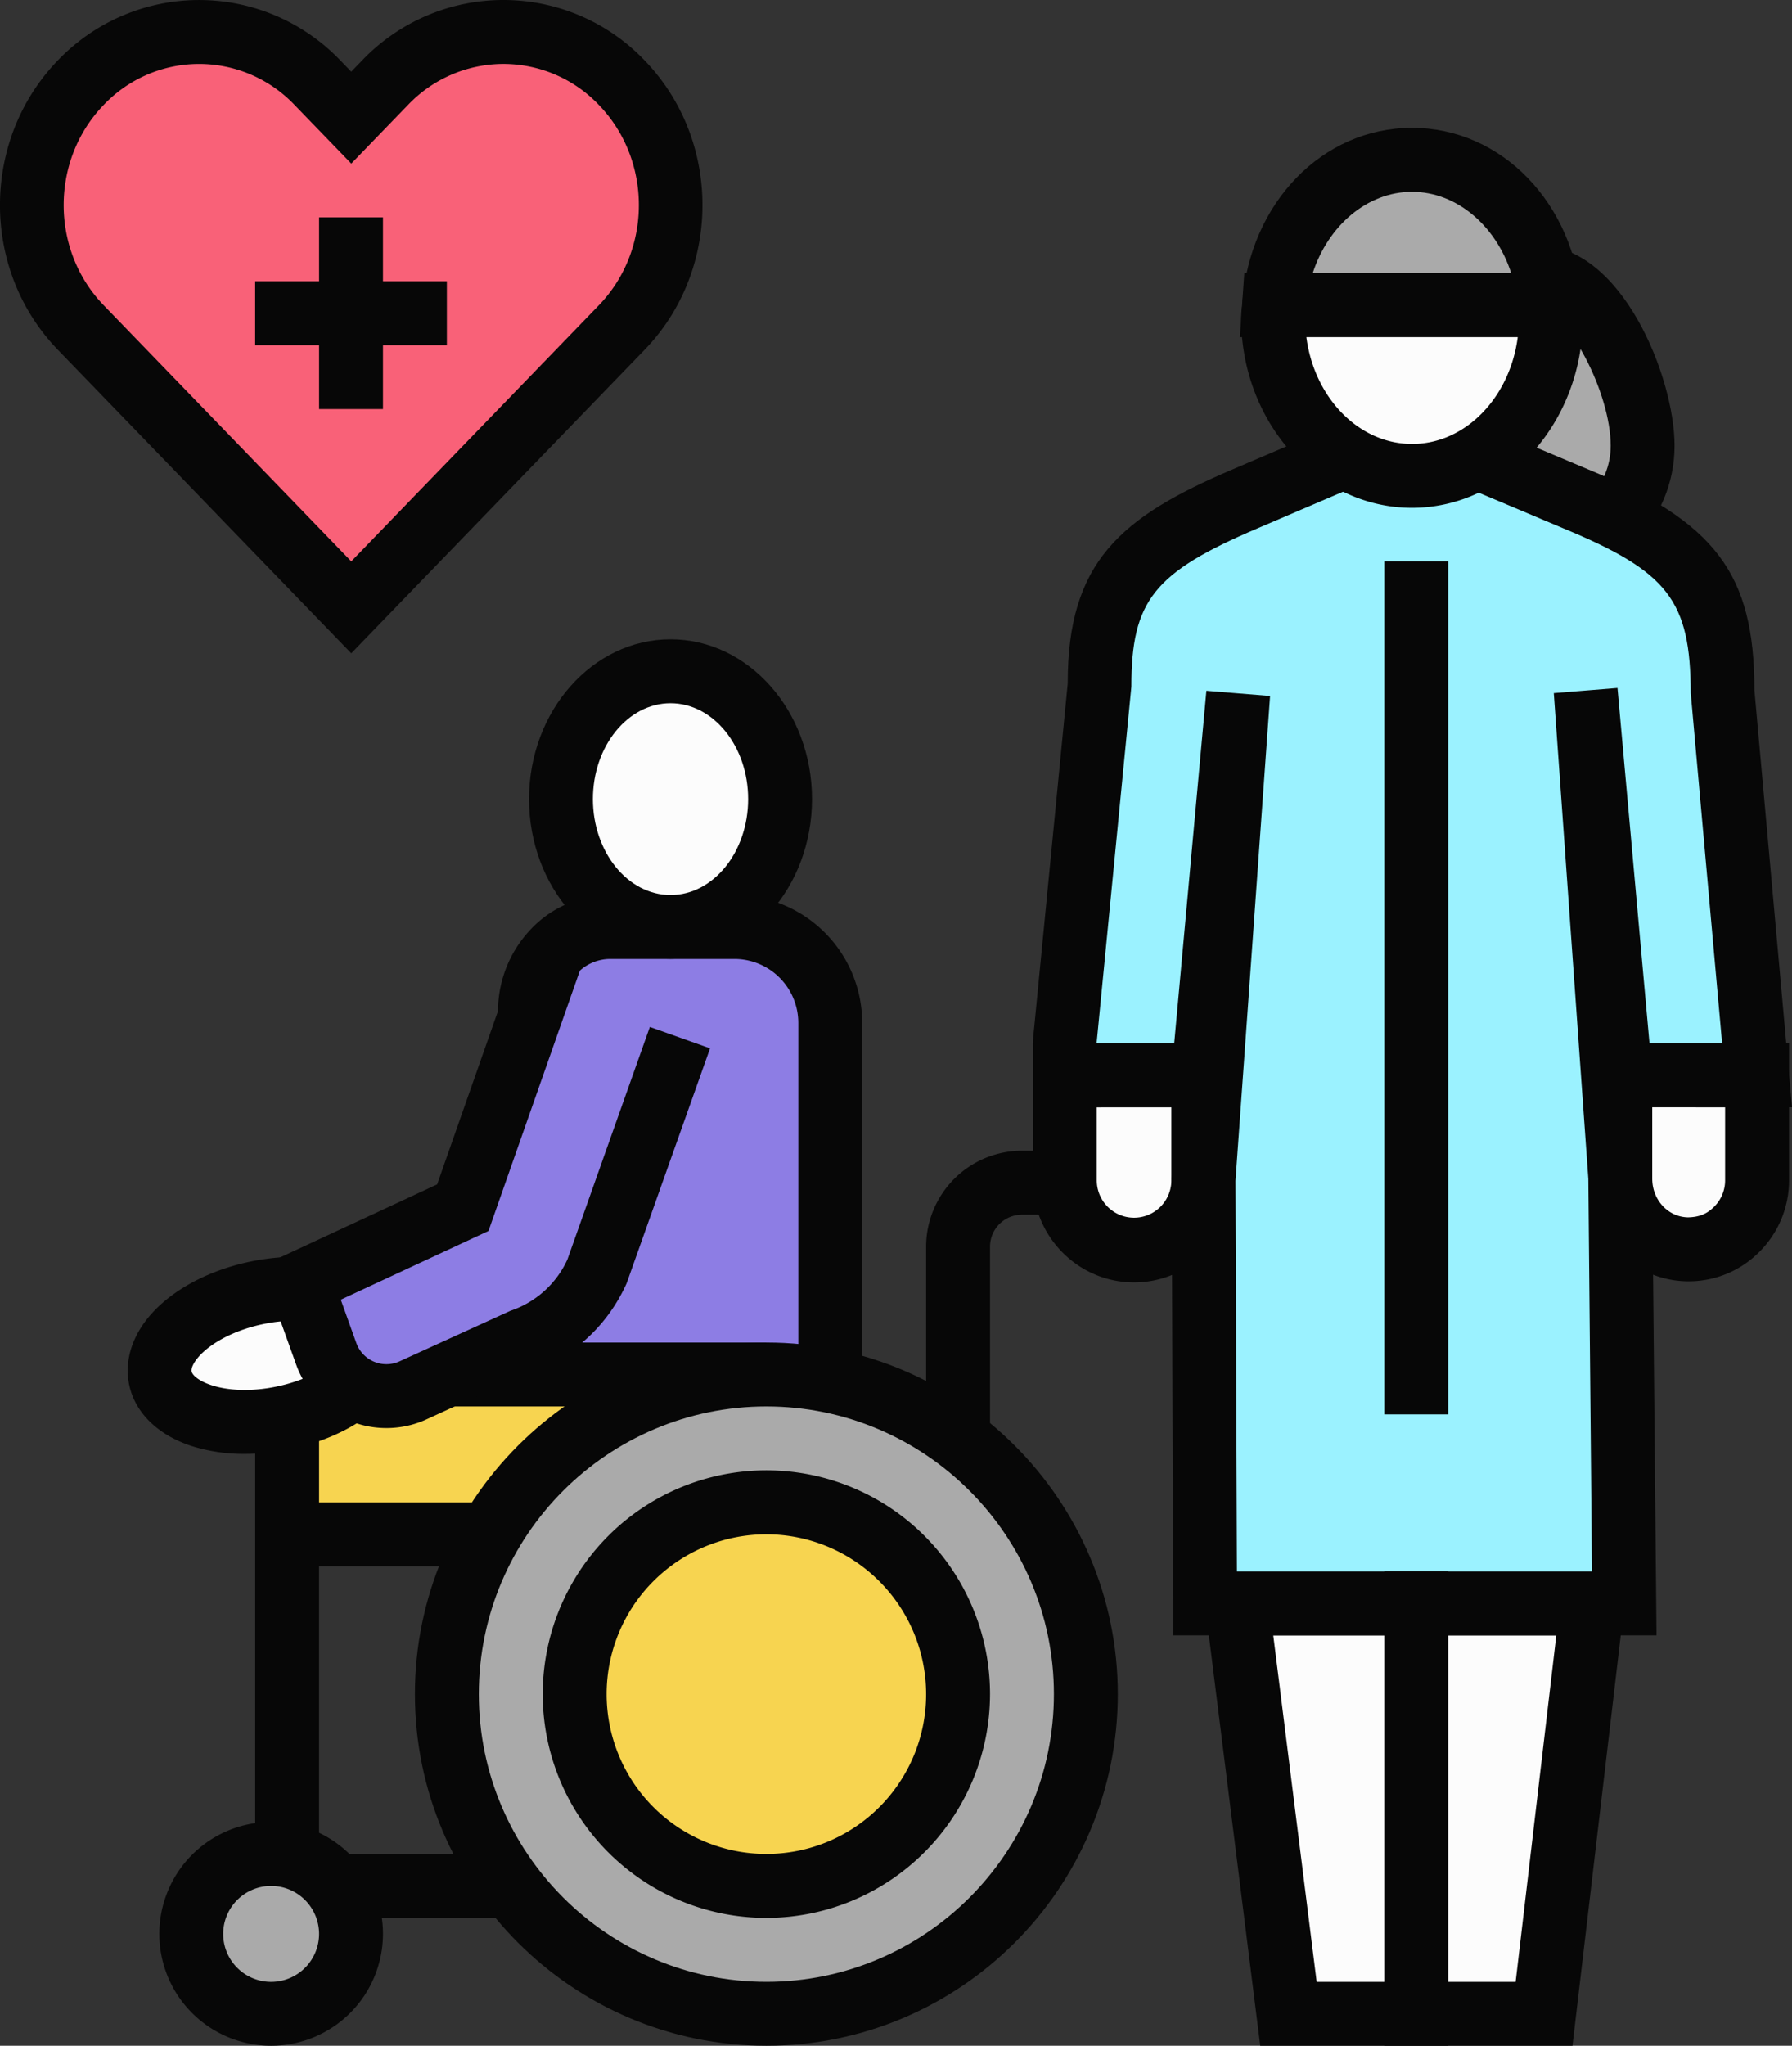 <svg xmlns="http://www.w3.org/2000/svg" width="946.49" height="1080" viewBox="0 0 946.49 1080"><rect x="0" y="0" width="946.49" height="1080" fill="#333333" stroke="none"/><g id="Слой_2" data-name="Слой 2"><g id="homecare07_486979960"><g id="homecare07_486979960-2" data-name="homecare07_486979960"><path d="M387.9 489.37H321.8c-24.53.18-43.19 22.47-41.84 47l6.69 121.79v135H438.52V540A50.62 50.62.0 0 0 387.9 489.37z" fill="#8d7de4"/><path d="M455.4 810H269.78V658.13l-6.66-120.87A62.84 62.84.0 0 1 279.94 491a57.45 57.45.0 0 1 41.73-18.49H387.9A67.57 67.57.0 0 1 455.4 540zM303.53 776.25H421.65V540a33.79 33.79.0 0 0-33.75-33.75H322.28a24.13 24.13.0 0 0-17.73 7.86 28.9 28.9.0 0 0-7.75 21.29l6.69 121.8z" fill="#070707"/><path d="M522.91 776.25H489.16V658.13a50.68 50.68.0 0 1 50.62-50.63h67.49v33.75H539.78a16.89 16.89.0 0 0-16.87 16.88z" fill="#070707"/><path d="M296.29 421.87c0-37.27 25.91-67.5 57.86-67.5S412 384.6 412 421.87s-25.9 67.5-57.85 67.5S296.29 459.15 296.29 421.87z" fill="#fcfcfc"/><path d="M354.15 506.25c-41.21.0-74.73-37.86-74.73-84.38s33.52-84.37 74.73-84.37 74.74 37.85 74.74 84.37S395.37 506.25 354.15 506.25zm0-135c-22.59.0-41 22.71-41 50.62s18.39 50.63 41 50.63 41-22.71 41-50.63S376.75 371.25 354.15 371.25z" fill="#070707"/><circle cx="143.21" cy="1020.94" r="42.19" fill="#aaa"/><path d="M143.21 1080a59.06 59.06.0 1 1 59.07-59.06A59.13 59.13.0 0 1 143.21 1080zm0-84.38a25.32 25.32.0 1 0 25.32 25.32A25.35 25.35.0 0 0 143.21 995.62z" fill="#070707"/><path d="M168.53 995.62H134.78V793.13H286.65v33.75H168.53V995.62z" fill="#070707"/><path d="M168.53 978.75h135v33.75H168.53z" fill="#070707"/><path d="M151.65 810H387.9V725.63H185.4a33.74 33.74.0 0 0-33.75 33.75z" fill="#f7d450"/><path d="M404.78 826.88h-270v-67.5a50.68 50.68.0 0 1 50.63-50.63H404.78zM168.53 793.13H371V742.5H185.4a16.89 16.89.0 0 0-16.87 16.88z" fill="#070707"/><path d="M236 894.38a168.75 168.75.0 1 1 168.75 168.74A168.75 168.75.0 0 1 236 894.38z" fill="#aaa"/><path d="M404.78 1080c-102.36.0-185.63-83.27-185.63-185.62s83.27-185.63 185.63-185.63S590.4 792 590.4 894.38 507.13 1080 404.78 1080zm0-337.5C321 742.5 252.9 810.63 252.9 894.38S321 1046.25 404.78 1046.25s151.87-68.13 151.87-151.87S488.52 742.5 404.78 742.5z" fill="#070707"/><path d="M303.53 894.38A101.25 101.25.0 1 1 404.78 995.62 101.24 101.24.0 0 1 303.53 894.38z" fill="#f7d450"/><path d="M404.78 1012.5A118.13 118.13.0 1 1 522.91 894.38 118.26 118.26.0 0 1 404.78 1012.5zm0-202.5a84.38 84.38.0 1 0 84.38 84.38A84.48 84.48.0 0 0 404.78 810z" fill="#070707"/><path d="M84.69 727.47c3.77 18.25 32.72 27.71 64.67 21.12s54.78-26.74 51-45-32.72-27.71-64.67-21.12S80.92 709.21 84.69 727.47z" fill="#fcfcfc"/><path d="M129.3 767.56a91 91 0 0 1-28.1-4.17c-17.94-5.86-30-17.72-33-32.51S71.48 700.43 85.65 688c11.8-10.41 28.37-18.22 46.65-22 42.42-8.73 78.76 6 84.61 34.23s-21.75 56.19-64.14 64.94A116.69 116.69.0 0 1 129.3 767.56zm26.49-70.33A82.14 82.14.0 0 0 139.12 699c-12.44 2.57-23.79 7.76-31.16 14.25-5.21 4.6-7.15 8.82-6.74 10.79v0c.42 2 3.86 5.07 10.47 7.23 9.34 3.07 21.83 3.35 34.26.76 26.83-5.54 38.89-20.27 37.9-25.06C183.09 703.3 172.81 697.23 155.79 697.23z" fill="#070707"/><path d="M286.09 519l-41.63 118.6L158.9 677.32l13.41 37.37A33.75 33.75.0 0 0 218.14 734l56.78-26A67.52 67.52.0 0 0 315 671.86l38.44-108.2z" fill="#8d7de4"/><path d="M204.07 753.91a50.54 50.54.0 0 1-47.64-33.52l-18.62-51.88 93.09-43.26 44.86-127.8 31.84 11.18L258 649.85l-78 36.28L188.2 709a16.87 16.87.0 0 0 22.91 9.65L269.58 692a50.82 50.82.0 0 0 30.09-27.07l43.56-122.78 31.8 11.3-44.1 124.11c-10.07 22.3-28 38.61-49.77 46.14l-56 25.67A50.66 50.66.0 0 1 204.07 753.91z" fill="#070707"/><path d="M867.56 235.32c0 30.62-24.55 55.45-54.84 55.45s-54.84-24.83-54.84-55.45 24.55-88.78 54.84-88.78S867.56 204.69 867.56 235.32z" fill="#aaa"/><path d="M812.73 307.64c-39.55.0-71.72-32.44-71.72-72.32.0-36.28 27.93-105.66 71.72-105.66S884.45 199 884.45 235.32C884.45 275.2 852.28 307.64 812.73 307.64zm0-144.23c-14.9.0-38 43.68-38 71.91.0 21.27 17 38.57 38 38.57s38-17.3 38-38.57C850.7 207.09 827.63 163.41 812.73 163.41z" fill="#070707"/><path d="M653.39 846.48 680.53 1063.13H815.54L841.01 846.48H653.39z" fill="#fcfcfc"/><path d="M830.54 1080H665.63L634.27 829.61H860zm-135.11-33.75H800.52L822 863.36H672.51z" fill="#070707"/><path d="M562.41 623.15a36.58 36.58.0 1 0 73.15.0v-55.47H562.41z" fill="#fcfcfc"/><path d="M599 677c-29.48.0-53.46-24.16-53.46-53.85V550.84h107l-.07 72.36C652.41 652.86 628.43 677 599 677zm-19.71-92.41v38.56a19.7 19.7.0 1 0 39.4.0v-38.57z" fill="#070707"/><path d="M855.78 567.71V623A36.13 36.13.0 1 0 928 623V567.71z" fill="#fcfcfc"/><path d="M891.94 676.42h-.88C862.31 676 838.92 652 838.92 623V550.84h106V623a53.17 53.17.0 0 1-16 38.2A52.41 52.41.0 0 1 891.94 676.42zm-19.27-91.83v37.57c0 11.53 8.5 20.34 18.93 20.5 6-.14 10-1.87 13.66-5.5a19.61 19.61.0 0 0 5.9-14.14V584.59z" fill="#070707"/><path d="M837.51 364.72l18.28 203H928L909.75 364.4c0-55.62-17.29-76.1-77.4-101l-88.1-37.07-86.88 37.07c-58.29 24.87-76.68 44.66-76.68 99L562.41 549.22v18.49H635.6L654 366.22 635.76 622.16l.76 224.32H857.89l-2.1-224.32z" fill="#9bf2ff"/><path d="M874.92 863.36H619.68l-.8-241.14 2.69-37.63h-76V549.23l18.38-188.42c-.09-64.22 27.94-87.77 86.84-112.9L744.21 208l94.69 39.84c67.21 27.81 87.73 55 87.73 116.52l19.86 220.19H870L872.62 621zm-221.6-33.75H840.84l-1.92-207.28L820.67 365.91l33.64-2.71 16.91 187.64h38.36L893 365.91C892.88 317 881 301.82 825.9 279l-81.59-34.33L664 279c-54.63 23.3-66.43 38.13-66.43 83.5L579.19 550.84h41l17-186.16 33.64 2.74-18.28 256z" fill="#070707"/><path d="M745.77 84.38c-38.48.0-69.69 33.82-72.75 76.7h145.5C815.46 118.2 784.25 84.38 745.77 84.38z" fill="#aaa"/><path d="M836.62 178H654.88l1.31-18.08C660 107.22 698.46 67.5 745.77 67.5s85.83 39.72 89.57 92.38zM693.35 144.2H798.18c-8.15-25.13-28.83-42.95-52.41-42.95S701.5 119.07 693.35 144.2z" fill="#070707"/><path d="M673 161.08c-.16 2.26-.6 4.42-.6 6.72.0 46.07 32.84 83.42 73.35 83.42s73.35-37.35 73.35-83.42c0-2.3-.44-4.46-.6-6.72z" fill="#fcfcfc"/><path d="M745.77 268.1c-49.75.0-90.22-45-90.22-100.3a50.24 50.24.0 0 1 .44-6.06l1.22-17.54h177l1.33 17.41a48.33 48.33.0 0 1 .47 6.19C836 223.11 795.52 268.1 745.77 268.1zM690 178c4.16 31.89 27.61 56.39 55.82 56.39s51.66-24.5 55.81-56.39z" fill="#070707"/><path d="M731.15 829.61h33.75V1080H731.15z" fill="#070707"/><path d="M731.15 296.32h33.75V746.7H731.15z" fill="#070707"/><path d="M185.53 320.62 328.39 172.91c34.52-35.7 34.52-93.56.0-129.26s-90.5-35.7-125 0L185.53 62.12 167.67 43.65a86.36 86.36.0 0 0-125 0c-34.52 35.7-34.52 93.56.0 129.26z" fill="#f96178"/><path d="M185.53 344.9l-155-160.26c-40.72-42.1-40.72-110.62.0-152.72a103.23 103.23.0 0 1 149.26.0l5.73 5.93 5.74-5.93A103.08 103.08.0 0 1 265.85.0h0a103.09 103.09.0 0 1 74.63 31.92c40.72 42.1 40.72 110.62.0 152.72zM105.16 33.76A69.57 69.57.0 0 0 54.8 55.38c-28.22 29.17-28.22 76.63.0 105.8L185.53 296.35 316.27 161.18c28.21-29.17 28.21-76.63.0-105.8a69.69 69.69.0 0 0-50.38-21.63h0a69.68 69.68.0 0 0-50.35 21.62l-30 31-30-31A69.6 69.6.0 0 0 105.16 33.76z" fill="#070707"/><path d="M168.53 114.73h33.75v101.25H168.53z" fill="#070707"/><path d="M134.77 148.48h101.25v33.75H134.77z" fill="#070707"/></g></g></g></svg>